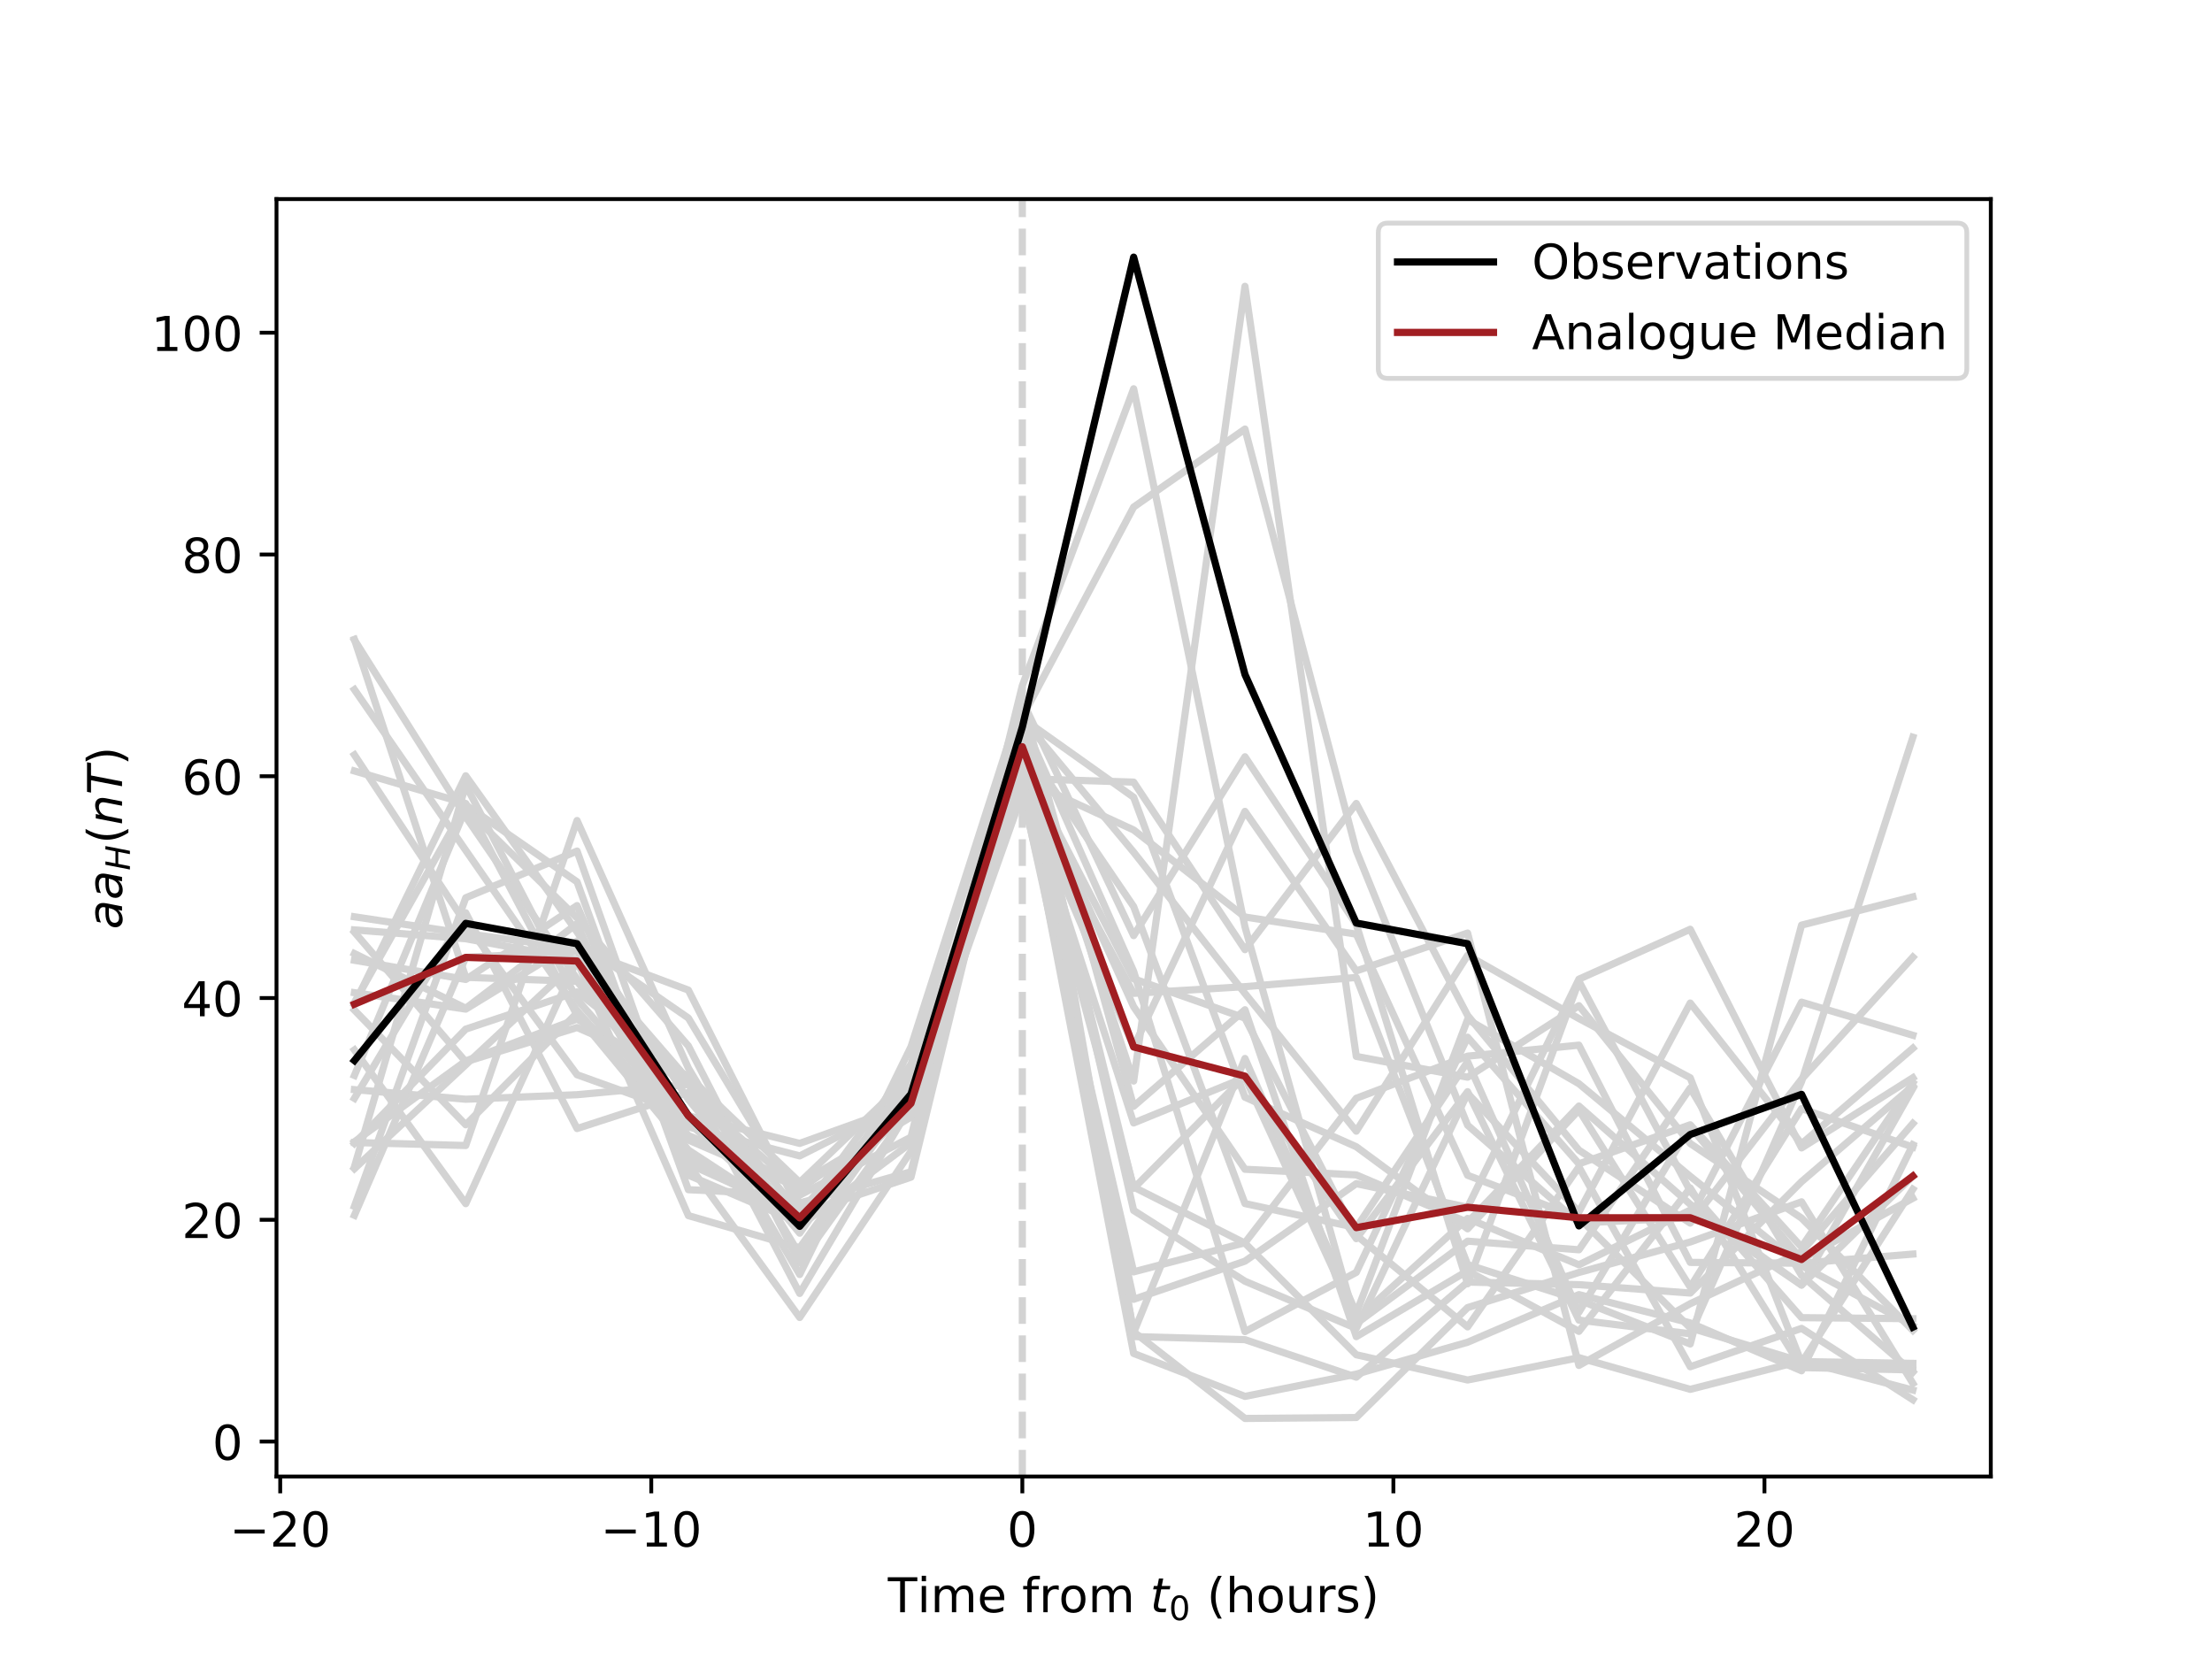 <?xml version="1.0" encoding="utf-8" standalone="no"?>
<!DOCTYPE svg PUBLIC "-//W3C//DTD SVG 1.1//EN"
  "http://www.w3.org/Graphics/SVG/1.1/DTD/svg11.dtd">
<!-- Created with matplotlib (https://matplotlib.org/) -->
<svg height="345.6pt" version="1.1" viewBox="0 0 460.8 345.6" width="460.8pt" xmlns="http://www.w3.org/2000/svg" xmlns:xlink="http://www.w3.org/1999/xlink">
 <defs>
  <style type="text/css">
*{stroke-linecap:butt;stroke-linejoin:round;}
  </style>
 </defs>
 <g id="figure_1">
  <g id="patch_1">
   <path d="M 0 345.6 
L 460.8 345.6 
L 460.8 0 
L 0 0 
z
" style="fill:#ffffff;"/>
  </g>
  <g id="axes_1">
   <g id="patch_2">
    <path d="M 57.6 307.584 
L 414.72 307.584 
L 414.72 41.472 
L 57.6 41.472 
z
" style="fill:#ffffff;"/>
   </g>
   <g id="matplotlib.axis_1">
    <g id="xtick_1">
     <g id="line2d_1">
      <defs>
       <path d="M 0 0 
L 0 3.5 
" id="m8ac70d8bf0" style="stroke:#000000;stroke-width:0.8;"/>
      </defs>
      <g>
       <use style="stroke:#000000;stroke-width:0.8;" x="58.373" xlink:href="#m8ac70d8bf0" y="307.584"/>
      </g>
     </g>
     <g id="text_1">
      <!-- −20 -->
      <defs>
       <path d="M 10.594 35.5 
L 73.188 35.5 
L 73.188 27.203 
L 10.594 27.203 
z
" id="DejaVuSans-8722"/>
       <path d="M 19.188 8.297 
L 53.609 8.297 
L 53.609 0 
L 7.328 0 
L 7.328 8.297 
Q 12.938 14.109 22.625 23.891 
Q 32.328 33.688 34.812 36.531 
Q 39.547 41.844 41.422 45.531 
Q 43.312 49.219 43.312 52.781 
Q 43.312 58.594 39.234 62.25 
Q 35.156 65.922 28.609 65.922 
Q 23.969 65.922 18.812 64.312 
Q 13.672 62.703 7.812 59.422 
L 7.812 69.391 
Q 13.766 71.781 18.938 73 
Q 24.125 74.219 28.422 74.219 
Q 39.75 74.219 46.484 68.547 
Q 53.219 62.891 53.219 53.422 
Q 53.219 48.922 51.531 44.891 
Q 49.859 40.875 45.406 35.406 
Q 44.188 33.984 37.641 27.219 
Q 31.109 20.453 19.188 8.297 
z
" id="DejaVuSans-50"/>
       <path d="M 31.781 66.406 
Q 24.172 66.406 20.328 58.906 
Q 16.5 51.422 16.5 36.375 
Q 16.5 21.391 20.328 13.891 
Q 24.172 6.391 31.781 6.391 
Q 39.453 6.391 43.281 13.891 
Q 47.125 21.391 47.125 36.375 
Q 47.125 51.422 43.281 58.906 
Q 39.453 66.406 31.781 66.406 
z
M 31.781 74.219 
Q 44.047 74.219 50.516 64.516 
Q 56.984 54.828 56.984 36.375 
Q 56.984 17.969 50.516 8.266 
Q 44.047 -1.422 31.781 -1.422 
Q 19.531 -1.422 13.062 8.266 
Q 6.594 17.969 6.594 36.375 
Q 6.594 54.828 13.062 64.516 
Q 19.531 74.219 31.781 74.219 
z
" id="DejaVuSans-48"/>
      </defs>
      <g transform="translate(47.821 322.182)scale(0.1 -0.1)">
       <use xlink:href="#DejaVuSans-8722"/>
       <use x="83.789" xlink:href="#DejaVuSans-50"/>
       <use x="147.412" xlink:href="#DejaVuSans-48"/>
      </g>
     </g>
    </g>
    <g id="xtick_2">
     <g id="line2d_2">
      <g>
       <use style="stroke:#000000;stroke-width:0.8;" x="135.672" xlink:href="#m8ac70d8bf0" y="307.584"/>
      </g>
     </g>
     <g id="text_2">
      <!-- −10 -->
      <defs>
       <path d="M 12.406 8.297 
L 28.516 8.297 
L 28.516 63.922 
L 10.984 60.406 
L 10.984 69.391 
L 28.422 72.906 
L 38.281 72.906 
L 38.281 8.297 
L 54.391 8.297 
L 54.391 0 
L 12.406 0 
z
" id="DejaVuSans-49"/>
      </defs>
      <g transform="translate(125.119 322.182)scale(0.1 -0.1)">
       <use xlink:href="#DejaVuSans-8722"/>
       <use x="83.789" xlink:href="#DejaVuSans-49"/>
       <use x="147.412" xlink:href="#DejaVuSans-48"/>
      </g>
     </g>
    </g>
    <g id="xtick_3">
     <g id="line2d_3">
      <g>
       <use style="stroke:#000000;stroke-width:0.8;" x="212.97" xlink:href="#m8ac70d8bf0" y="307.584"/>
      </g>
     </g>
     <g id="text_3">
      <!-- 0 -->
      <g transform="translate(209.789 322.182)scale(0.1 -0.1)">
       <use xlink:href="#DejaVuSans-48"/>
      </g>
     </g>
    </g>
    <g id="xtick_4">
     <g id="line2d_4">
      <g>
       <use style="stroke:#000000;stroke-width:0.8;" x="290.269" xlink:href="#m8ac70d8bf0" y="307.584"/>
      </g>
     </g>
     <g id="text_4">
      <!-- 10 -->
      <g transform="translate(283.907 322.182)scale(0.1 -0.1)">
       <use xlink:href="#DejaVuSans-49"/>
       <use x="63.623" xlink:href="#DejaVuSans-48"/>
      </g>
     </g>
    </g>
    <g id="xtick_5">
     <g id="line2d_5">
      <g>
       <use style="stroke:#000000;stroke-width:0.8;" x="367.568" xlink:href="#m8ac70d8bf0" y="307.584"/>
      </g>
     </g>
     <g id="text_5">
      <!-- 20 -->
      <g transform="translate(361.205 322.182)scale(0.1 -0.1)">
       <use xlink:href="#DejaVuSans-50"/>
       <use x="63.623" xlink:href="#DejaVuSans-48"/>
      </g>
     </g>
    </g>
    <g id="text_6">
     <!-- Time from $t_0$ (hours) -->
     <defs>
      <path d="M -0.297 72.906 
L 61.375 72.906 
L 61.375 64.594 
L 35.5 64.594 
L 35.5 0 
L 25.594 0 
L 25.594 64.594 
L -0.297 64.594 
z
" id="DejaVuSans-84"/>
      <path d="M 9.422 54.688 
L 18.406 54.688 
L 18.406 0 
L 9.422 0 
z
M 9.422 75.984 
L 18.406 75.984 
L 18.406 64.594 
L 9.422 64.594 
z
" id="DejaVuSans-105"/>
      <path d="M 52 44.188 
Q 55.375 50.25 60.062 53.125 
Q 64.75 56 71.094 56 
Q 79.641 56 84.281 50.016 
Q 88.922 44.047 88.922 33.016 
L 88.922 0 
L 79.891 0 
L 79.891 32.719 
Q 79.891 40.578 77.094 44.375 
Q 74.312 48.188 68.609 48.188 
Q 61.625 48.188 57.562 43.547 
Q 53.516 38.922 53.516 30.906 
L 53.516 0 
L 44.484 0 
L 44.484 32.719 
Q 44.484 40.625 41.703 44.406 
Q 38.922 48.188 33.109 48.188 
Q 26.219 48.188 22.156 43.531 
Q 18.109 38.875 18.109 30.906 
L 18.109 0 
L 9.078 0 
L 9.078 54.688 
L 18.109 54.688 
L 18.109 46.188 
Q 21.188 51.219 25.484 53.609 
Q 29.781 56 35.688 56 
Q 41.656 56 45.828 52.969 
Q 50 49.953 52 44.188 
z
" id="DejaVuSans-109"/>
      <path d="M 56.203 29.594 
L 56.203 25.203 
L 14.891 25.203 
Q 15.484 15.922 20.484 11.062 
Q 25.484 6.203 34.422 6.203 
Q 39.594 6.203 44.453 7.469 
Q 49.312 8.734 54.109 11.281 
L 54.109 2.781 
Q 49.266 0.734 44.188 -0.344 
Q 39.109 -1.422 33.891 -1.422 
Q 20.797 -1.422 13.156 6.188 
Q 5.516 13.812 5.516 26.812 
Q 5.516 40.234 12.766 48.109 
Q 20.016 56 32.328 56 
Q 43.359 56 49.781 48.891 
Q 56.203 41.797 56.203 29.594 
z
M 47.219 32.234 
Q 47.125 39.594 43.094 43.984 
Q 39.062 48.391 32.422 48.391 
Q 24.906 48.391 20.391 44.141 
Q 15.875 39.891 15.188 32.172 
z
" id="DejaVuSans-101"/>
      <path id="DejaVuSans-32"/>
      <path d="M 37.109 75.984 
L 37.109 68.5 
L 28.516 68.5 
Q 23.688 68.5 21.797 66.547 
Q 19.922 64.594 19.922 59.516 
L 19.922 54.688 
L 34.719 54.688 
L 34.719 47.703 
L 19.922 47.703 
L 19.922 0 
L 10.891 0 
L 10.891 47.703 
L 2.297 47.703 
L 2.297 54.688 
L 10.891 54.688 
L 10.891 58.5 
Q 10.891 67.625 15.141 71.797 
Q 19.391 75.984 28.609 75.984 
z
" id="DejaVuSans-102"/>
      <path d="M 41.109 46.297 
Q 39.594 47.172 37.812 47.578 
Q 36.031 48 33.891 48 
Q 26.266 48 22.188 43.047 
Q 18.109 38.094 18.109 28.812 
L 18.109 0 
L 9.078 0 
L 9.078 54.688 
L 18.109 54.688 
L 18.109 46.188 
Q 20.953 51.172 25.484 53.578 
Q 30.031 56 36.531 56 
Q 37.453 56 38.578 55.875 
Q 39.703 55.766 41.062 55.516 
z
" id="DejaVuSans-114"/>
      <path d="M 30.609 48.391 
Q 23.391 48.391 19.188 42.75 
Q 14.984 37.109 14.984 27.297 
Q 14.984 17.484 19.156 11.844 
Q 23.344 6.203 30.609 6.203 
Q 37.797 6.203 41.984 11.859 
Q 46.188 17.531 46.188 27.297 
Q 46.188 37.016 41.984 42.703 
Q 37.797 48.391 30.609 48.391 
z
M 30.609 56 
Q 42.328 56 49.016 48.375 
Q 55.719 40.766 55.719 27.297 
Q 55.719 13.875 49.016 6.219 
Q 42.328 -1.422 30.609 -1.422 
Q 18.844 -1.422 12.172 6.219 
Q 5.516 13.875 5.516 27.297 
Q 5.516 40.766 12.172 48.375 
Q 18.844 56 30.609 56 
z
" id="DejaVuSans-111"/>
      <path d="M 42.281 54.688 
L 40.922 47.703 
L 23 47.703 
L 17.188 18.016 
Q 16.891 16.359 16.75 15.234 
Q 16.609 14.109 16.609 13.484 
Q 16.609 10.359 18.484 8.938 
Q 20.359 7.516 24.516 7.516 
L 33.594 7.516 
L 32.078 0 
L 23.484 0 
Q 15.484 0 11.547 3.125 
Q 7.625 6.25 7.625 12.594 
Q 7.625 13.719 7.766 15.062 
Q 7.906 16.406 8.203 18.016 
L 14.016 47.703 
L 6.391 47.703 
L 7.812 54.688 
L 15.281 54.688 
L 18.312 70.219 
L 27.297 70.219 
L 24.312 54.688 
z
" id="DejaVuSans-Oblique-116"/>
      <path d="M 31 75.875 
Q 24.469 64.656 21.281 53.656 
Q 18.109 42.672 18.109 31.391 
Q 18.109 20.125 21.312 9.062 
Q 24.516 -2 31 -13.188 
L 23.188 -13.188 
Q 15.875 -1.703 12.234 9.375 
Q 8.594 20.453 8.594 31.391 
Q 8.594 42.281 12.203 53.312 
Q 15.828 64.359 23.188 75.875 
z
" id="DejaVuSans-40"/>
      <path d="M 54.891 33.016 
L 54.891 0 
L 45.906 0 
L 45.906 32.719 
Q 45.906 40.484 42.875 44.328 
Q 39.844 48.188 33.797 48.188 
Q 26.516 48.188 22.312 43.547 
Q 18.109 38.922 18.109 30.906 
L 18.109 0 
L 9.078 0 
L 9.078 75.984 
L 18.109 75.984 
L 18.109 46.188 
Q 21.344 51.125 25.703 53.562 
Q 30.078 56 35.797 56 
Q 45.219 56 50.047 50.172 
Q 54.891 44.344 54.891 33.016 
z
" id="DejaVuSans-104"/>
      <path d="M 8.5 21.578 
L 8.5 54.688 
L 17.484 54.688 
L 17.484 21.922 
Q 17.484 14.156 20.5 10.266 
Q 23.531 6.391 29.594 6.391 
Q 36.859 6.391 41.078 11.031 
Q 45.312 15.672 45.312 23.688 
L 45.312 54.688 
L 54.297 54.688 
L 54.297 0 
L 45.312 0 
L 45.312 8.406 
Q 42.047 3.422 37.719 1 
Q 33.406 -1.422 27.688 -1.422 
Q 18.266 -1.422 13.375 4.438 
Q 8.5 10.297 8.5 21.578 
z
M 31.109 56 
z
" id="DejaVuSans-117"/>
      <path d="M 44.281 53.078 
L 44.281 44.578 
Q 40.484 46.531 36.375 47.5 
Q 32.281 48.484 27.875 48.484 
Q 21.188 48.484 17.844 46.438 
Q 14.5 44.391 14.5 40.281 
Q 14.5 37.156 16.891 35.375 
Q 19.281 33.594 26.516 31.984 
L 29.594 31.297 
Q 39.156 29.25 43.188 25.516 
Q 47.219 21.781 47.219 15.094 
Q 47.219 7.469 41.188 3.016 
Q 35.156 -1.422 24.609 -1.422 
Q 20.219 -1.422 15.453 -0.562 
Q 10.688 0.297 5.422 2 
L 5.422 11.281 
Q 10.406 8.688 15.234 7.391 
Q 20.062 6.109 24.812 6.109 
Q 31.156 6.109 34.562 8.281 
Q 37.984 10.453 37.984 14.406 
Q 37.984 18.062 35.516 20.016 
Q 33.062 21.969 24.703 23.781 
L 21.578 24.516 
Q 13.234 26.266 9.516 29.906 
Q 5.812 33.547 5.812 39.891 
Q 5.812 47.609 11.281 51.797 
Q 16.75 56 26.812 56 
Q 31.781 56 36.172 55.266 
Q 40.578 54.547 44.281 53.078 
z
" id="DejaVuSans-115"/>
      <path d="M 8.016 75.875 
L 15.828 75.875 
Q 23.141 64.359 26.781 53.312 
Q 30.422 42.281 30.422 31.391 
Q 30.422 20.453 26.781 9.375 
Q 23.141 -1.703 15.828 -13.188 
L 8.016 -13.188 
Q 14.5 -2 17.703 9.062 
Q 20.906 20.125 20.906 31.391 
Q 20.906 42.672 17.703 53.656 
Q 14.5 64.656 8.016 75.875 
z
" id="DejaVuSans-41"/>
     </defs>
     <g transform="translate(184.96 335.861)scale(0.1 -0.1)">
      <use transform="translate(0 0.016)" xlink:href="#DejaVuSans-84"/>
      <use transform="translate(61.084 0.016)" xlink:href="#DejaVuSans-105"/>
      <use transform="translate(88.867 0.016)" xlink:href="#DejaVuSans-109"/>
      <use transform="translate(186.279 0.016)" xlink:href="#DejaVuSans-101"/>
      <use transform="translate(247.803 0.016)" xlink:href="#DejaVuSans-32"/>
      <use transform="translate(279.59 0.016)" xlink:href="#DejaVuSans-102"/>
      <use transform="translate(314.795 0.016)" xlink:href="#DejaVuSans-114"/>
      <use transform="translate(355.908 0.016)" xlink:href="#DejaVuSans-111"/>
      <use transform="translate(417.09 0.016)" xlink:href="#DejaVuSans-109"/>
      <use transform="translate(514.502 0.016)" xlink:href="#DejaVuSans-32"/>
      <use transform="translate(546.289 0.016)" xlink:href="#DejaVuSans-Oblique-116"/>
      <use transform="translate(585.498 -16.391)scale(0.7)" xlink:href="#DejaVuSans-48"/>
      <use transform="translate(632.769 0.016)" xlink:href="#DejaVuSans-32"/>
      <use transform="translate(664.556 0.016)" xlink:href="#DejaVuSans-40"/>
      <use transform="translate(703.569 0.016)" xlink:href="#DejaVuSans-104"/>
      <use transform="translate(766.948 0.016)" xlink:href="#DejaVuSans-111"/>
      <use transform="translate(828.13 0.016)" xlink:href="#DejaVuSans-117"/>
      <use transform="translate(891.509 0.016)" xlink:href="#DejaVuSans-114"/>
      <use transform="translate(932.622 0.016)" xlink:href="#DejaVuSans-115"/>
      <use transform="translate(984.722 0.016)" xlink:href="#DejaVuSans-41"/>
     </g>
    </g>
   </g>
   <g id="matplotlib.axis_2">
    <g id="ytick_1">
     <g id="line2d_6">
      <defs>
       <path d="M 0 0 
L -3.5 0 
" id="mdc73c464f1" style="stroke:#000000;stroke-width:0.8;"/>
      </defs>
      <g>
       <use style="stroke:#000000;stroke-width:0.8;" x="57.6" xlink:href="#mdc73c464f1" y="300.302"/>
      </g>
     </g>
     <g id="text_7">
      <!-- 0 -->
      <g transform="translate(44.237 304.101)scale(0.1 -0.1)">
       <use xlink:href="#DejaVuSans-48"/>
      </g>
     </g>
    </g>
    <g id="ytick_2">
     <g id="line2d_7">
      <g>
       <use style="stroke:#000000;stroke-width:0.8;" x="57.6" xlink:href="#mdc73c464f1" y="254.104"/>
      </g>
     </g>
     <g id="text_8">
      <!-- 20 -->
      <g transform="translate(37.875 257.903)scale(0.1 -0.1)">
       <use xlink:href="#DejaVuSans-50"/>
       <use x="63.623" xlink:href="#DejaVuSans-48"/>
      </g>
     </g>
    </g>
    <g id="ytick_3">
     <g id="line2d_8">
      <g>
       <use style="stroke:#000000;stroke-width:0.8;" x="57.6" xlink:href="#mdc73c464f1" y="207.906"/>
      </g>
     </g>
     <g id="text_9">
      <!-- 40 -->
      <defs>
       <path d="M 37.797 64.312 
L 12.891 25.391 
L 37.797 25.391 
z
M 35.203 72.906 
L 47.609 72.906 
L 47.609 25.391 
L 58.016 25.391 
L 58.016 17.188 
L 47.609 17.188 
L 47.609 0 
L 37.797 0 
L 37.797 17.188 
L 4.891 17.188 
L 4.891 26.703 
z
" id="DejaVuSans-52"/>
      </defs>
      <g transform="translate(37.875 211.705)scale(0.1 -0.1)">
       <use xlink:href="#DejaVuSans-52"/>
       <use x="63.623" xlink:href="#DejaVuSans-48"/>
      </g>
     </g>
    </g>
    <g id="ytick_4">
     <g id="line2d_9">
      <g>
       <use style="stroke:#000000;stroke-width:0.8;" x="57.6" xlink:href="#mdc73c464f1" y="161.708"/>
      </g>
     </g>
     <g id="text_10">
      <!-- 60 -->
      <defs>
       <path d="M 33.016 40.375 
Q 26.375 40.375 22.484 35.828 
Q 18.609 31.297 18.609 23.391 
Q 18.609 15.531 22.484 10.953 
Q 26.375 6.391 33.016 6.391 
Q 39.656 6.391 43.531 10.953 
Q 47.406 15.531 47.406 23.391 
Q 47.406 31.297 43.531 35.828 
Q 39.656 40.375 33.016 40.375 
z
M 52.594 71.297 
L 52.594 62.312 
Q 48.875 64.062 45.094 64.984 
Q 41.312 65.922 37.594 65.922 
Q 27.828 65.922 22.672 59.328 
Q 17.531 52.734 16.797 39.406 
Q 19.672 43.656 24.016 45.922 
Q 28.375 48.188 33.594 48.188 
Q 44.578 48.188 50.953 41.516 
Q 57.328 34.859 57.328 23.391 
Q 57.328 12.156 50.688 5.359 
Q 44.047 -1.422 33.016 -1.422 
Q 20.359 -1.422 13.672 8.266 
Q 6.984 17.969 6.984 36.375 
Q 6.984 53.656 15.188 63.938 
Q 23.391 74.219 37.203 74.219 
Q 40.922 74.219 44.703 73.484 
Q 48.484 72.75 52.594 71.297 
z
" id="DejaVuSans-54"/>
      </defs>
      <g transform="translate(37.875 165.507)scale(0.1 -0.1)">
       <use xlink:href="#DejaVuSans-54"/>
       <use x="63.623" xlink:href="#DejaVuSans-48"/>
      </g>
     </g>
    </g>
    <g id="ytick_5">
     <g id="line2d_10">
      <g>
       <use style="stroke:#000000;stroke-width:0.8;" x="57.6" xlink:href="#mdc73c464f1" y="115.51"/>
      </g>
     </g>
     <g id="text_11">
      <!-- 80 -->
      <defs>
       <path d="M 31.781 34.625 
Q 24.75 34.625 20.719 30.859 
Q 16.703 27.094 16.703 20.516 
Q 16.703 13.922 20.719 10.156 
Q 24.75 6.391 31.781 6.391 
Q 38.812 6.391 42.859 10.172 
Q 46.922 13.969 46.922 20.516 
Q 46.922 27.094 42.891 30.859 
Q 38.875 34.625 31.781 34.625 
z
M 21.922 38.812 
Q 15.578 40.375 12.031 44.719 
Q 8.5 49.078 8.5 55.328 
Q 8.5 64.062 14.719 69.141 
Q 20.953 74.219 31.781 74.219 
Q 42.672 74.219 48.875 69.141 
Q 55.078 64.062 55.078 55.328 
Q 55.078 49.078 51.531 44.719 
Q 48 40.375 41.703 38.812 
Q 48.828 37.156 52.797 32.312 
Q 56.781 27.484 56.781 20.516 
Q 56.781 9.906 50.312 4.234 
Q 43.844 -1.422 31.781 -1.422 
Q 19.734 -1.422 13.25 4.234 
Q 6.781 9.906 6.781 20.516 
Q 6.781 27.484 10.781 32.312 
Q 14.797 37.156 21.922 38.812 
z
M 18.312 54.391 
Q 18.312 48.734 21.844 45.562 
Q 25.391 42.391 31.781 42.391 
Q 38.141 42.391 41.719 45.562 
Q 45.312 48.734 45.312 54.391 
Q 45.312 60.062 41.719 63.234 
Q 38.141 66.406 31.781 66.406 
Q 25.391 66.406 21.844 63.234 
Q 18.312 60.062 18.312 54.391 
z
" id="DejaVuSans-56"/>
      </defs>
      <g transform="translate(37.875 119.309)scale(0.1 -0.1)">
       <use xlink:href="#DejaVuSans-56"/>
       <use x="63.623" xlink:href="#DejaVuSans-48"/>
      </g>
     </g>
    </g>
    <g id="ytick_6">
     <g id="line2d_11">
      <g>
       <use style="stroke:#000000;stroke-width:0.8;" x="57.6" xlink:href="#mdc73c464f1" y="69.312"/>
      </g>
     </g>
     <g id="text_12">
      <!-- 100 -->
      <g transform="translate(31.512 73.111)scale(0.1 -0.1)">
       <use xlink:href="#DejaVuSans-49"/>
       <use x="63.623" xlink:href="#DejaVuSans-48"/>
       <use x="127.246" xlink:href="#DejaVuSans-48"/>
      </g>
     </g>
    </g>
    <g id="text_13">
     <!-- $aa_H (nT)$ -->
     <defs>
      <path d="M 53.719 31.203 
L 47.609 0 
L 38.625 0 
L 40.281 8.297 
Q 36.328 3.422 31.266 1 
Q 26.219 -1.422 20.016 -1.422 
Q 13.031 -1.422 8.562 2.844 
Q 4.109 7.125 4.109 13.812 
Q 4.109 23.391 11.75 28.953 
Q 19.391 34.516 32.812 34.516 
L 45.312 34.516 
L 45.797 36.922 
Q 45.906 37.312 45.953 37.766 
Q 46 38.234 46 39.203 
Q 46 43.562 42.453 45.969 
Q 38.922 48.391 32.516 48.391 
Q 28.125 48.391 23.5 47.266 
Q 18.891 46.141 14.016 43.891 
L 15.578 52.203 
Q 20.656 54.109 25.516 55.047 
Q 30.375 56 34.906 56 
Q 44.578 56 49.625 51.797 
Q 54.688 47.609 54.688 39.594 
Q 54.688 37.984 54.438 35.812 
Q 54.203 33.641 53.719 31.203 
z
M 44 27.484 
L 35.016 27.484 
Q 23.969 27.484 18.672 24.531 
Q 13.375 21.578 13.375 15.375 
Q 13.375 11.078 16.078 8.641 
Q 18.797 6.203 23.578 6.203 
Q 30.906 6.203 36.375 11.453 
Q 41.844 16.703 43.609 25.484 
z
" id="DejaVuSans-Oblique-97"/>
      <path d="M 16.891 72.906 
L 26.812 72.906 
L 21 43.016 
L 56.781 43.016 
L 62.594 72.906 
L 72.516 72.906 
L 58.297 0 
L 48.391 0 
L 55.172 34.719 
L 19.391 34.719 
L 12.594 0 
L 2.688 0 
z
" id="DejaVuSans-Oblique-72"/>
      <path d="M 55.719 33.016 
L 49.312 0 
L 40.281 0 
L 46.688 32.672 
Q 47.125 34.969 47.359 36.719 
Q 47.609 38.484 47.609 39.5 
Q 47.609 43.609 45.016 45.891 
Q 42.438 48.188 37.797 48.188 
Q 30.562 48.188 25.344 43.375 
Q 20.125 38.578 18.5 30.328 
L 12.5 0 
L 3.516 0 
L 14.109 54.688 
L 23.094 54.688 
L 21.297 46.094 
Q 25.047 50.828 30.312 53.406 
Q 35.594 56 41.406 56 
Q 48.641 56 52.609 52.094 
Q 56.594 48.188 56.594 41.109 
Q 56.594 39.359 56.375 37.359 
Q 56.156 35.359 55.719 33.016 
z
" id="DejaVuSans-Oblique-110"/>
      <path d="M 5.906 72.906 
L 67.578 72.906 
L 66.016 64.594 
L 39.984 64.594 
L 27.484 0 
L 17.578 0 
L 30.078 64.594 
L 4.297 64.594 
z
" id="DejaVuSans-Oblique-84"/>
     </defs>
     <g transform="translate(25.433 193.578)rotate(-90)scale(0.1 -0.1)">
      <use transform="translate(0 0.125)" xlink:href="#DejaVuSans-Oblique-97"/>
      <use transform="translate(61.279 0.125)" xlink:href="#DejaVuSans-Oblique-97"/>
      <use transform="translate(122.559 -16.281)scale(0.7)" xlink:href="#DejaVuSans-Oblique-72"/>
      <use transform="translate(177.93 0.125)" xlink:href="#DejaVuSans-40"/>
      <use transform="translate(216.943 0.125)" xlink:href="#DejaVuSans-Oblique-110"/>
      <use transform="translate(280.322 0.125)" xlink:href="#DejaVuSans-Oblique-84"/>
      <use transform="translate(341.406 0.125)" xlink:href="#DejaVuSans-41"/>
     </g>
    </g>
   </g>
   <g id="line2d_12">
    <path clip-path="url(#pe3cf7c8165)" d="M 212.97 307.584 
L 212.97 41.472 
" style="fill:none;stroke:#d3d3d3;stroke-dasharray:5.55,2.4;stroke-dashoffset:0;stroke-width:1.5;"/>
   </g>
   <g id="line2d_13">
    <path clip-path="url(#pe3cf7c8165)" d="M 73.833 194.18 
L 97.022 221.182 
L 120.212 214.05 
L 143.402 224.163 
L 166.591 246.309 
L 189.781 224.163 
L 212.97 164.896 
L 236.16 270.67 
L 259.35 262.72 
L 282.539 246.576 
L 305.729 251.493 
L 328.918 203.978 
L 352.108 193.585 
L 375.298 239.13 
L 398.487 224.521 
" style="fill:none;stroke:#d3d3d3;stroke-linecap:square;stroke-width:1.5;"/>
   </g>
   <g id="line2d_14">
    <path clip-path="url(#pe3cf7c8165)" d="M 73.833 226.991 
L 97.022 228.99 
L 120.212 228.048 
L 143.402 225.911 
L 166.591 255.439 
L 189.781 238.055 
L 212.97 151.389 
L 236.16 252.157 
L 259.35 266.906 
L 282.539 276.732 
L 305.729 227.765 
L 328.918 252.455 
L 352.108 208.955 
L 375.298 238.277 
L 398.487 218.361 
" style="fill:none;stroke:#d3d3d3;stroke-linecap:square;stroke-width:1.5;"/>
   </g>
   <g id="line2d_15">
    <path clip-path="url(#pe3cf7c8165)" d="M 73.833 224.033 
L 97.022 168.439 
L 120.212 191.226 
L 143.402 217.888 
L 166.591 263.093 
L 189.781 230.861 
L 212.97 165.324 
L 236.16 264.954 
L 259.35 258.883 
L 282.539 228.788 
L 305.729 220.014 
L 328.918 217.723 
L 352.108 262.98 
L 375.298 263.152 
L 398.487 261.247 
" style="fill:none;stroke:#d3d3d3;stroke-linecap:square;stroke-width:1.5;"/>
   </g>
   <g id="line2d_16">
    <path clip-path="url(#pe3cf7c8165)" d="M 73.833 200.042 
L 97.022 204.04 
L 120.212 188.65 
L 143.402 242.561 
L 166.591 274.459 
L 189.781 239.836 
L 212.97 155.557 
L 236.16 277.447 
L 259.35 295.488 
L 282.539 295.292 
L 305.729 272.396 
L 328.918 265.077 
L 352.108 258.729 
L 375.298 250.36 
L 398.487 288.184 
" style="fill:none;stroke:#d3d3d3;stroke-linecap:square;stroke-width:1.5;"/>
   </g>
   <g id="line2d_17">
    <path clip-path="url(#pe3cf7c8165)" d="M 73.833 208.827 
L 97.022 167.669 
L 120.212 183.704 
L 143.402 247.836 
L 166.591 248.97 
L 189.781 236.883 
L 212.97 142.816 
L 236.16 80.989 
L 259.35 193.06 
L 282.539 275.741 
L 305.729 258.557 
L 328.918 260.352 
L 352.108 226.662 
L 375.298 265.707 
L 398.487 285.826 
" style="fill:none;stroke:#d3d3d3;stroke-linecap:square;stroke-width:1.5;"/>
   </g>
   <g id="line2d_18">
    <path clip-path="url(#pe3cf7c8165)" d="M 73.833 209.191 
L 97.022 161.61 
L 120.212 194.132 
L 143.402 229.054 
L 166.591 256.894 
L 189.781 223.971 
L 212.97 163.958 
L 236.16 218.1 
L 259.35 169.024 
L 282.539 202.262 
L 305.729 194.373 
L 328.918 284.443 
L 352.108 271.59 
L 375.298 260.772 
L 398.487 234.043 
" style="fill:none;stroke:#d3d3d3;stroke-linecap:square;stroke-width:1.5;"/>
   </g>
   <g id="line2d_19">
    <path clip-path="url(#pe3cf7c8165)" d="M 73.833 190.981 
L 97.022 194.485 
L 120.212 197.576 
L 143.402 206.257 
L 166.591 252.206 
L 189.781 229.127 
L 212.97 162.226 
L 236.16 172.897 
L 259.35 191.031 
L 282.539 194.599 
L 305.729 244.834 
L 328.918 253.687 
L 352.108 276.621 
L 375.298 283.646 
L 398.487 284.016 
" style="fill:none;stroke:#d3d3d3;stroke-linecap:square;stroke-width:1.5;"/>
   </g>
   <g id="line2d_20">
    <path clip-path="url(#pe3cf7c8165)" d="M 73.833 206.792 
L 97.022 210.216 
L 120.212 196.036 
L 143.402 212.076 
L 166.591 250.612 
L 189.781 244.094 
L 212.97 149.689 
L 236.16 177.524 
L 259.35 206.952 
L 282.539 235.642 
L 305.729 199.009 
L 328.918 212.186 
L 352.108 224.525 
L 375.298 283.887 
L 398.487 247.744 
" style="fill:none;stroke:#d3d3d3;stroke-linecap:square;stroke-width:1.5;"/>
   </g>
   <g id="line2d_21">
    <path clip-path="url(#pe3cf7c8165)" d="M 73.833 228.805 
L 97.022 190.153 
L 120.212 235.094 
L 143.402 227.572 
L 166.591 247.844 
L 189.781 230.915 
L 212.97 149.613 
L 236.16 166.086 
L 259.35 228.572 
L 282.539 238.888 
L 305.729 255.982 
L 328.918 231.25 
L 352.108 268.134 
L 375.298 230.95 
L 398.487 238.959 
" style="fill:none;stroke:#d3d3d3;stroke-linecap:square;stroke-width:1.5;"/>
   </g>
   <g id="line2d_22">
    <path clip-path="url(#pe3cf7c8165)" d="M 73.833 133.202 
L 97.022 203.595 
L 120.212 204.433 
L 143.402 232.841 
L 166.591 253.699 
L 189.781 230.452 
L 212.97 163.846 
L 236.16 206.934 
L 259.35 205.538 
L 282.539 203.626 
L 305.729 263.442 
L 328.918 270.828 
L 352.108 279.976 
L 375.298 192.719 
L 398.487 186.834 
" style="fill:none;stroke:#d3d3d3;stroke-linecap:square;stroke-width:1.5;"/>
   </g>
   <g id="line2d_23">
    <path clip-path="url(#pe3cf7c8165)" d="M 73.833 237.858 
L 97.022 221.022 
L 120.212 212.29 
L 143.402 225.761 
L 166.591 265.502 
L 189.781 218.046 
L 212.97 145.788 
L 236.16 277.607 
L 259.35 220.499 
L 282.539 273.572 
L 305.729 212.372 
L 328.918 225.758 
L 352.108 245.051 
L 375.298 263.651 
L 398.487 276.148 
" style="fill:none;stroke:#d3d3d3;stroke-linecap:square;stroke-width:1.5;"/>
   </g>
   <g id="line2d_24">
    <path clip-path="url(#pe3cf7c8165)" d="M 73.833 133.313 
L 97.022 170.156 
L 120.212 203.932 
L 143.402 233.764 
L 166.591 255.353 
L 189.781 229.167 
L 212.97 162.324 
L 236.16 233.93 
L 259.35 224.467 
L 282.539 274.905 
L 305.729 253.823 
L 328.918 263.478 
L 352.108 252.077 
L 375.298 267.701 
L 398.487 245.002 
" style="fill:none;stroke:#d3d3d3;stroke-linecap:square;stroke-width:1.5;"/>
   </g>
   <g id="line2d_25">
    <path clip-path="url(#pe3cf7c8165)" d="M 73.833 210.425 
L 97.022 234.313 
L 120.212 211.002 
L 143.402 237.494 
L 166.591 247.49 
L 189.781 232.414 
L 212.97 146.497 
L 236.16 230.462 
L 259.35 210.35 
L 282.539 278.448 
L 305.729 264.735 
L 328.918 277.35 
L 352.108 247.466 
L 375.298 284.896 
L 398.487 285.382 
" style="fill:none;stroke:#d3d3d3;stroke-linecap:square;stroke-width:1.5;"/>
   </g>
   <g id="line2d_26">
    <path clip-path="url(#pe3cf7c8165)" d="M 73.833 218.731 
L 97.022 250.744 
L 120.212 199.98 
L 143.402 240.897 
L 166.591 255.273 
L 189.781 229.297 
L 212.97 161.383 
L 236.16 247.287 
L 259.35 258.974 
L 282.539 282.22 
L 305.729 287.478 
L 328.918 282.824 
L 352.108 289.425 
L 375.298 283.506 
L 398.487 289.58 
" style="fill:none;stroke:#d3d3d3;stroke-linecap:square;stroke-width:1.5;"/>
   </g>
   <g id="line2d_27">
    <path clip-path="url(#pe3cf7c8165)" d="M 73.833 143.659 
L 97.022 177.139 
L 120.212 210.525 
L 143.402 236.539 
L 166.591 246.544 
L 189.781 232.702 
L 212.97 149.373 
L 236.16 105.628 
L 259.35 89.379 
L 282.539 177.197 
L 305.729 234.396 
L 328.918 254.767 
L 352.108 253.674 
L 375.298 208.766 
L 398.487 215.672 
" style="fill:none;stroke:#d3d3d3;stroke-linecap:square;stroke-width:1.5;"/>
   </g>
   <g id="line2d_28">
    <path clip-path="url(#pe3cf7c8165)" d="M 73.833 198.65 
L 97.022 210.036 
L 120.212 192.418 
L 143.402 244.808 
L 166.591 254.742 
L 189.781 229.974 
L 212.97 154.758 
L 236.16 188.854 
L 259.35 250.724 
L 282.539 255.742 
L 305.729 221.175 
L 328.918 273.363 
L 352.108 234.707 
L 375.298 262.376 
L 398.487 249.618 
" style="fill:none;stroke:#d3d3d3;stroke-linecap:square;stroke-width:1.5;"/>
   </g>
   <g id="line2d_29">
    <path clip-path="url(#pe3cf7c8165)" d="M 73.833 243.451 
L 97.022 221.82 
L 120.212 200.2 
L 143.402 253.236 
L 166.591 259.934 
L 189.781 227.726 
L 212.97 158.625 
L 236.16 209.719 
L 259.35 243.577 
L 282.539 244.755 
L 305.729 254.633 
L 328.918 230.413 
L 352.108 250.885 
L 375.298 267.705 
L 398.487 226.725 
" style="fill:none;stroke:#d3d3d3;stroke-linecap:square;stroke-width:1.5;"/>
   </g>
   <g id="line2d_30">
    <path clip-path="url(#pe3cf7c8165)" d="M 73.833 253.167 
L 97.022 199.44 
L 120.212 198.188 
L 143.402 224.974 
L 166.591 269.446 
L 189.781 230.288 
L 212.97 162.128 
L 236.16 278.431 
L 259.35 279.074 
L 282.539 286.889 
L 305.729 267.077 
L 328.918 267.619 
L 352.108 269.366 
L 375.298 246.162 
L 398.487 226.227 
" style="fill:none;stroke:#d3d3d3;stroke-linecap:square;stroke-width:1.5;"/>
   </g>
   <g id="line2d_31">
    <path clip-path="url(#pe3cf7c8165)" d="M 73.833 251.296 
L 97.022 187.026 
L 120.212 177.292 
L 143.402 242.451 
L 166.591 252.994 
L 189.781 245.224 
L 212.97 150.073 
L 236.16 202.343 
L 259.35 277.398 
L 282.539 265.058 
L 305.729 216.071 
L 328.918 242.446 
L 352.108 234.313 
L 375.298 259.783 
L 398.487 225.573 
" style="fill:none;stroke:#d3d3d3;stroke-linecap:square;stroke-width:1.5;"/>
   </g>
   <g id="line2d_32">
    <path clip-path="url(#pe3cf7c8165)" d="M 73.833 238.189 
L 97.022 214.384 
L 120.212 206.635 
L 143.402 224.668 
L 166.591 252.671 
L 189.781 229.269 
L 212.97 158.799 
L 236.16 203.9 
L 259.35 212.091 
L 282.539 257.329 
L 305.729 276.416 
L 328.918 243.09 
L 352.108 284.716 
L 375.298 276.725 
L 398.487 291.594 
" style="fill:none;stroke:#d3d3d3;stroke-linecap:square;stroke-width:1.5;"/>
   </g>
   <g id="line2d_33">
    <path clip-path="url(#pe3cf7c8165)" d="M 73.833 243.08 
L 97.022 163.533 
L 120.212 208.19 
L 143.402 234.77 
L 166.591 240.793 
L 189.781 229.101 
L 212.97 161.663 
L 236.16 281.949 
L 259.35 290.893 
L 282.539 286.255 
L 305.729 279.612 
L 328.918 269.69 
L 352.108 275.589 
L 375.298 285.561 
L 398.487 238.478 
" style="fill:none;stroke:#d3d3d3;stroke-linecap:square;stroke-width:1.5;"/>
   </g>
   <g id="line2d_34">
    <path clip-path="url(#pe3cf7c8165)" d="M 73.833 238.004 
L 97.022 238.633 
L 120.212 170.931 
L 143.402 222.509 
L 166.591 261.359 
L 189.781 225.543 
L 212.97 153.806 
L 236.16 247.563 
L 259.35 224.179 
L 282.539 258.035 
L 305.729 227.421 
L 328.918 275.004 
L 352.108 277.853 
L 375.298 225.31 
L 398.487 153.576 
" style="fill:none;stroke:#d3d3d3;stroke-linecap:square;stroke-width:1.5;"/>
   </g>
   <g id="line2d_35">
    <path clip-path="url(#pe3cf7c8165)" d="M 73.833 160.604 
L 97.022 167.377 
L 120.212 211.505 
L 143.402 239.573 
L 166.591 254.76 
L 189.781 224.833 
L 212.97 162.206 
L 236.16 162.927 
L 259.35 197.833 
L 282.539 167.376 
L 305.729 211.53 
L 328.918 239.6 
L 352.108 254.789 
L 375.298 224.814 
L 398.487 199.398 
" style="fill:none;stroke:#d3d3d3;stroke-linecap:square;stroke-width:1.5;"/>
   </g>
   <g id="line2d_36">
    <path clip-path="url(#pe3cf7c8165)" d="M 73.833 193.717 
L 97.022 195.56 
L 120.212 199.851 
L 143.402 232.439 
L 166.591 238.188 
L 189.781 229.843 
L 212.97 155.153 
L 236.16 225.202 
L 259.35 59.647 
L 282.539 220.067 
L 305.729 224.4 
L 328.918 209.505 
L 352.108 238.219 
L 375.298 253.75 
L 398.487 277.144 
" style="fill:none;stroke:#d3d3d3;stroke-linecap:square;stroke-width:1.5;"/>
   </g>
   <g id="line2d_37">
    <path clip-path="url(#pe3cf7c8165)" d="M 73.833 157.261 
L 97.022 192.378 
L 120.212 223.889 
L 143.402 232.214 
L 166.591 253.206 
L 189.781 221.697 
L 212.97 145.976 
L 236.16 194.908 
L 259.35 157.651 
L 282.539 192.574 
L 305.729 267.434 
L 328.918 204.395 
L 352.108 248.118 
L 375.298 274.493 
L 398.487 274.706 
" style="fill:none;stroke:#d3d3d3;stroke-linecap:square;stroke-width:1.5;"/>
   </g>
   <g id="line2d_38">
    <path clip-path="url(#pe3cf7c8165)" d="M 73.833 220.927 
L 97.022 192.35 
L 120.212 196.595 
L 143.402 232.41 
L 166.591 255.466 
L 189.781 227.914 
L 212.97 151.46 
L 236.16 53.568 
L 259.35 140.507 
L 282.539 192.287 
L 305.729 196.599 
L 328.918 255.376 
L 352.108 236.341 
L 375.298 227.972 
L 398.487 276.466 
" style="fill:none;stroke:#000000;stroke-linecap:square;stroke-width:1.5;"/>
   </g>
   <g id="line2d_39">
    <path clip-path="url(#pe3cf7c8165)" d="M 73.833 209.191 
L 97.022 199.44 
L 120.212 200.2 
L 143.402 232.439 
L 166.591 253.699 
L 189.781 229.843 
L 212.97 155.557 
L 236.16 218.1 
L 259.35 224.179 
L 282.539 255.742 
L 305.729 251.493 
L 328.918 253.687 
L 352.108 253.674 
L 375.298 262.376 
L 398.487 245.002 
" style="fill:none;stroke:#a11e22;stroke-linecap:square;stroke-width:1.5;"/>
   </g>
   <g id="patch_3">
    <path d="M 57.6 307.584 
L 57.6 41.472 
" style="fill:none;stroke:#000000;stroke-linecap:square;stroke-linejoin:miter;stroke-width:0.8;"/>
   </g>
   <g id="patch_4">
    <path d="M 414.72 307.584 
L 414.72 41.472 
" style="fill:none;stroke:#000000;stroke-linecap:square;stroke-linejoin:miter;stroke-width:0.8;"/>
   </g>
   <g id="patch_5">
    <path d="M 57.6 307.584 
L 414.72 307.584 
" style="fill:none;stroke:#000000;stroke-linecap:square;stroke-linejoin:miter;stroke-width:0.8;"/>
   </g>
   <g id="patch_6">
    <path d="M 57.6 41.472 
L 414.72 41.472 
" style="fill:none;stroke:#000000;stroke-linecap:square;stroke-linejoin:miter;stroke-width:0.8;"/>
   </g>
   <g id="legend_1">
    <g id="patch_7">
     <path d="M 289.126 78.828 
L 407.72 78.828 
Q 409.72 78.828 409.72 76.828 
L 409.72 48.472 
Q 409.72 46.472 407.72 46.472 
L 289.126 46.472 
Q 287.126 46.472 287.126 48.472 
L 287.126 76.828 
Q 287.126 78.828 289.126 78.828 
z
" style="fill:#ffffff;opacity:0.8;stroke:#cccccc;stroke-linejoin:miter;"/>
    </g>
    <g id="line2d_40">
     <path d="M 291.126 54.57 
L 311.126 54.57 
" style="fill:none;stroke:#000000;stroke-linecap:square;stroke-width:1.5;"/>
    </g>
    <g id="line2d_41"/>
    <g id="text_14">
     <!-- Observations -->
     <defs>
      <path d="M 39.406 66.219 
Q 28.656 66.219 22.328 58.203 
Q 16.016 50.203 16.016 36.375 
Q 16.016 22.609 22.328 14.594 
Q 28.656 6.594 39.406 6.594 
Q 50.141 6.594 56.422 14.594 
Q 62.703 22.609 62.703 36.375 
Q 62.703 50.203 56.422 58.203 
Q 50.141 66.219 39.406 66.219 
z
M 39.406 74.219 
Q 54.734 74.219 63.906 63.938 
Q 73.094 53.656 73.094 36.375 
Q 73.094 19.141 63.906 8.859 
Q 54.734 -1.422 39.406 -1.422 
Q 24.031 -1.422 14.812 8.828 
Q 5.609 19.094 5.609 36.375 
Q 5.609 53.656 14.812 63.938 
Q 24.031 74.219 39.406 74.219 
z
" id="DejaVuSans-79"/>
      <path d="M 48.688 27.297 
Q 48.688 37.203 44.609 42.844 
Q 40.531 48.484 33.406 48.484 
Q 26.266 48.484 22.188 42.844 
Q 18.109 37.203 18.109 27.297 
Q 18.109 17.391 22.188 11.75 
Q 26.266 6.109 33.406 6.109 
Q 40.531 6.109 44.609 11.75 
Q 48.688 17.391 48.688 27.297 
z
M 18.109 46.391 
Q 20.953 51.266 25.266 53.625 
Q 29.594 56 35.594 56 
Q 45.562 56 51.781 48.094 
Q 58.016 40.188 58.016 27.297 
Q 58.016 14.406 51.781 6.484 
Q 45.562 -1.422 35.594 -1.422 
Q 29.594 -1.422 25.266 0.953 
Q 20.953 3.328 18.109 8.203 
L 18.109 0 
L 9.078 0 
L 9.078 75.984 
L 18.109 75.984 
z
" id="DejaVuSans-98"/>
      <path d="M 2.984 54.688 
L 12.5 54.688 
L 29.594 8.797 
L 46.688 54.688 
L 56.203 54.688 
L 35.688 0 
L 23.484 0 
z
" id="DejaVuSans-118"/>
      <path d="M 34.281 27.484 
Q 23.391 27.484 19.188 25 
Q 14.984 22.516 14.984 16.5 
Q 14.984 11.719 18.141 8.906 
Q 21.297 6.109 26.703 6.109 
Q 34.188 6.109 38.703 11.406 
Q 43.219 16.703 43.219 25.484 
L 43.219 27.484 
z
M 52.203 31.203 
L 52.203 0 
L 43.219 0 
L 43.219 8.297 
Q 40.141 3.328 35.547 0.953 
Q 30.953 -1.422 24.312 -1.422 
Q 15.922 -1.422 10.953 3.297 
Q 6 8.016 6 15.922 
Q 6 25.141 12.172 29.828 
Q 18.359 34.516 30.609 34.516 
L 43.219 34.516 
L 43.219 35.406 
Q 43.219 41.609 39.141 45 
Q 35.062 48.391 27.688 48.391 
Q 23 48.391 18.547 47.266 
Q 14.109 46.141 10.016 43.891 
L 10.016 52.203 
Q 14.938 54.109 19.578 55.047 
Q 24.219 56 28.609 56 
Q 40.484 56 46.344 49.844 
Q 52.203 43.703 52.203 31.203 
z
" id="DejaVuSans-97"/>
      <path d="M 18.312 70.219 
L 18.312 54.688 
L 36.812 54.688 
L 36.812 47.703 
L 18.312 47.703 
L 18.312 18.016 
Q 18.312 11.328 20.141 9.422 
Q 21.969 7.516 27.594 7.516 
L 36.812 7.516 
L 36.812 0 
L 27.594 0 
Q 17.188 0 13.234 3.875 
Q 9.281 7.766 9.281 18.016 
L 9.281 47.703 
L 2.688 47.703 
L 2.688 54.688 
L 9.281 54.688 
L 9.281 70.219 
z
" id="DejaVuSans-116"/>
      <path d="M 54.891 33.016 
L 54.891 0 
L 45.906 0 
L 45.906 32.719 
Q 45.906 40.484 42.875 44.328 
Q 39.844 48.188 33.797 48.188 
Q 26.516 48.188 22.312 43.547 
Q 18.109 38.922 18.109 30.906 
L 18.109 0 
L 9.078 0 
L 9.078 54.688 
L 18.109 54.688 
L 18.109 46.188 
Q 21.344 51.125 25.703 53.562 
Q 30.078 56 35.797 56 
Q 45.219 56 50.047 50.172 
Q 54.891 44.344 54.891 33.016 
z
" id="DejaVuSans-110"/>
     </defs>
     <g transform="translate(319.126 58.07)scale(0.1 -0.1)">
      <use xlink:href="#DejaVuSans-79"/>
      <use x="78.711" xlink:href="#DejaVuSans-98"/>
      <use x="142.188" xlink:href="#DejaVuSans-115"/>
      <use x="194.287" xlink:href="#DejaVuSans-101"/>
      <use x="255.811" xlink:href="#DejaVuSans-114"/>
      <use x="296.924" xlink:href="#DejaVuSans-118"/>
      <use x="356.104" xlink:href="#DejaVuSans-97"/>
      <use x="417.383" xlink:href="#DejaVuSans-116"/>
      <use x="456.592" xlink:href="#DejaVuSans-105"/>
      <use x="484.375" xlink:href="#DejaVuSans-111"/>
      <use x="545.557" xlink:href="#DejaVuSans-110"/>
      <use x="608.936" xlink:href="#DejaVuSans-115"/>
     </g>
    </g>
    <g id="line2d_42">
     <path d="M 291.126 69.249 
L 311.126 69.249 
" style="fill:none;stroke:#a11e22;stroke-linecap:square;stroke-width:1.5;"/>
    </g>
    <g id="line2d_43"/>
    <g id="text_15">
     <!-- Analogue Median -->
     <defs>
      <path d="M 34.188 63.188 
L 20.797 26.906 
L 47.609 26.906 
z
M 28.609 72.906 
L 39.797 72.906 
L 67.578 0 
L 57.328 0 
L 50.688 18.703 
L 17.828 18.703 
L 11.188 0 
L 0.781 0 
z
" id="DejaVuSans-65"/>
      <path d="M 9.422 75.984 
L 18.406 75.984 
L 18.406 0 
L 9.422 0 
z
" id="DejaVuSans-108"/>
      <path d="M 45.406 27.984 
Q 45.406 37.75 41.375 43.109 
Q 37.359 48.484 30.078 48.484 
Q 22.859 48.484 18.828 43.109 
Q 14.797 37.75 14.797 27.984 
Q 14.797 18.266 18.828 12.891 
Q 22.859 7.516 30.078 7.516 
Q 37.359 7.516 41.375 12.891 
Q 45.406 18.266 45.406 27.984 
z
M 54.391 6.781 
Q 54.391 -7.172 48.188 -13.984 
Q 42 -20.797 29.203 -20.797 
Q 24.469 -20.797 20.266 -20.094 
Q 16.062 -19.391 12.109 -17.922 
L 12.109 -9.188 
Q 16.062 -11.328 19.922 -12.344 
Q 23.781 -13.375 27.781 -13.375 
Q 36.625 -13.375 41.016 -8.766 
Q 45.406 -4.156 45.406 5.172 
L 45.406 9.625 
Q 42.625 4.781 38.281 2.391 
Q 33.938 0 27.875 0 
Q 17.828 0 11.672 7.656 
Q 5.516 15.328 5.516 27.984 
Q 5.516 40.672 11.672 48.328 
Q 17.828 56 27.875 56 
Q 33.938 56 38.281 53.609 
Q 42.625 51.219 45.406 46.391 
L 45.406 54.688 
L 54.391 54.688 
z
" id="DejaVuSans-103"/>
      <path d="M 9.812 72.906 
L 24.516 72.906 
L 43.109 23.297 
L 61.812 72.906 
L 76.516 72.906 
L 76.516 0 
L 66.891 0 
L 66.891 64.016 
L 48.094 14.016 
L 38.188 14.016 
L 19.391 64.016 
L 19.391 0 
L 9.812 0 
z
" id="DejaVuSans-77"/>
      <path d="M 45.406 46.391 
L 45.406 75.984 
L 54.391 75.984 
L 54.391 0 
L 45.406 0 
L 45.406 8.203 
Q 42.578 3.328 38.25 0.953 
Q 33.938 -1.422 27.875 -1.422 
Q 17.969 -1.422 11.734 6.484 
Q 5.516 14.406 5.516 27.297 
Q 5.516 40.188 11.734 48.094 
Q 17.969 56 27.875 56 
Q 33.938 56 38.25 53.625 
Q 42.578 51.266 45.406 46.391 
z
M 14.797 27.297 
Q 14.797 17.391 18.875 11.75 
Q 22.953 6.109 30.078 6.109 
Q 37.203 6.109 41.297 11.75 
Q 45.406 17.391 45.406 27.297 
Q 45.406 37.203 41.297 42.844 
Q 37.203 48.484 30.078 48.484 
Q 22.953 48.484 18.875 42.844 
Q 14.797 37.203 14.797 27.297 
z
" id="DejaVuSans-100"/>
     </defs>
     <g transform="translate(319.126 72.749)scale(0.1 -0.1)">
      <use xlink:href="#DejaVuSans-65"/>
      <use x="68.408" xlink:href="#DejaVuSans-110"/>
      <use x="131.787" xlink:href="#DejaVuSans-97"/>
      <use x="193.066" xlink:href="#DejaVuSans-108"/>
      <use x="220.85" xlink:href="#DejaVuSans-111"/>
      <use x="282.031" xlink:href="#DejaVuSans-103"/>
      <use x="345.508" xlink:href="#DejaVuSans-117"/>
      <use x="408.887" xlink:href="#DejaVuSans-101"/>
      <use x="470.41" xlink:href="#DejaVuSans-32"/>
      <use x="502.197" xlink:href="#DejaVuSans-77"/>
      <use x="588.477" xlink:href="#DejaVuSans-101"/>
      <use x="650" xlink:href="#DejaVuSans-100"/>
      <use x="713.477" xlink:href="#DejaVuSans-105"/>
      <use x="741.26" xlink:href="#DejaVuSans-97"/>
      <use x="802.539" xlink:href="#DejaVuSans-110"/>
     </g>
    </g>
   </g>
  </g>
 </g>
 <defs>
  <clipPath id="pe3cf7c8165">
   <rect height="266.112" width="357.12" x="57.6" y="41.472"/>
  </clipPath>
 </defs>
</svg>
